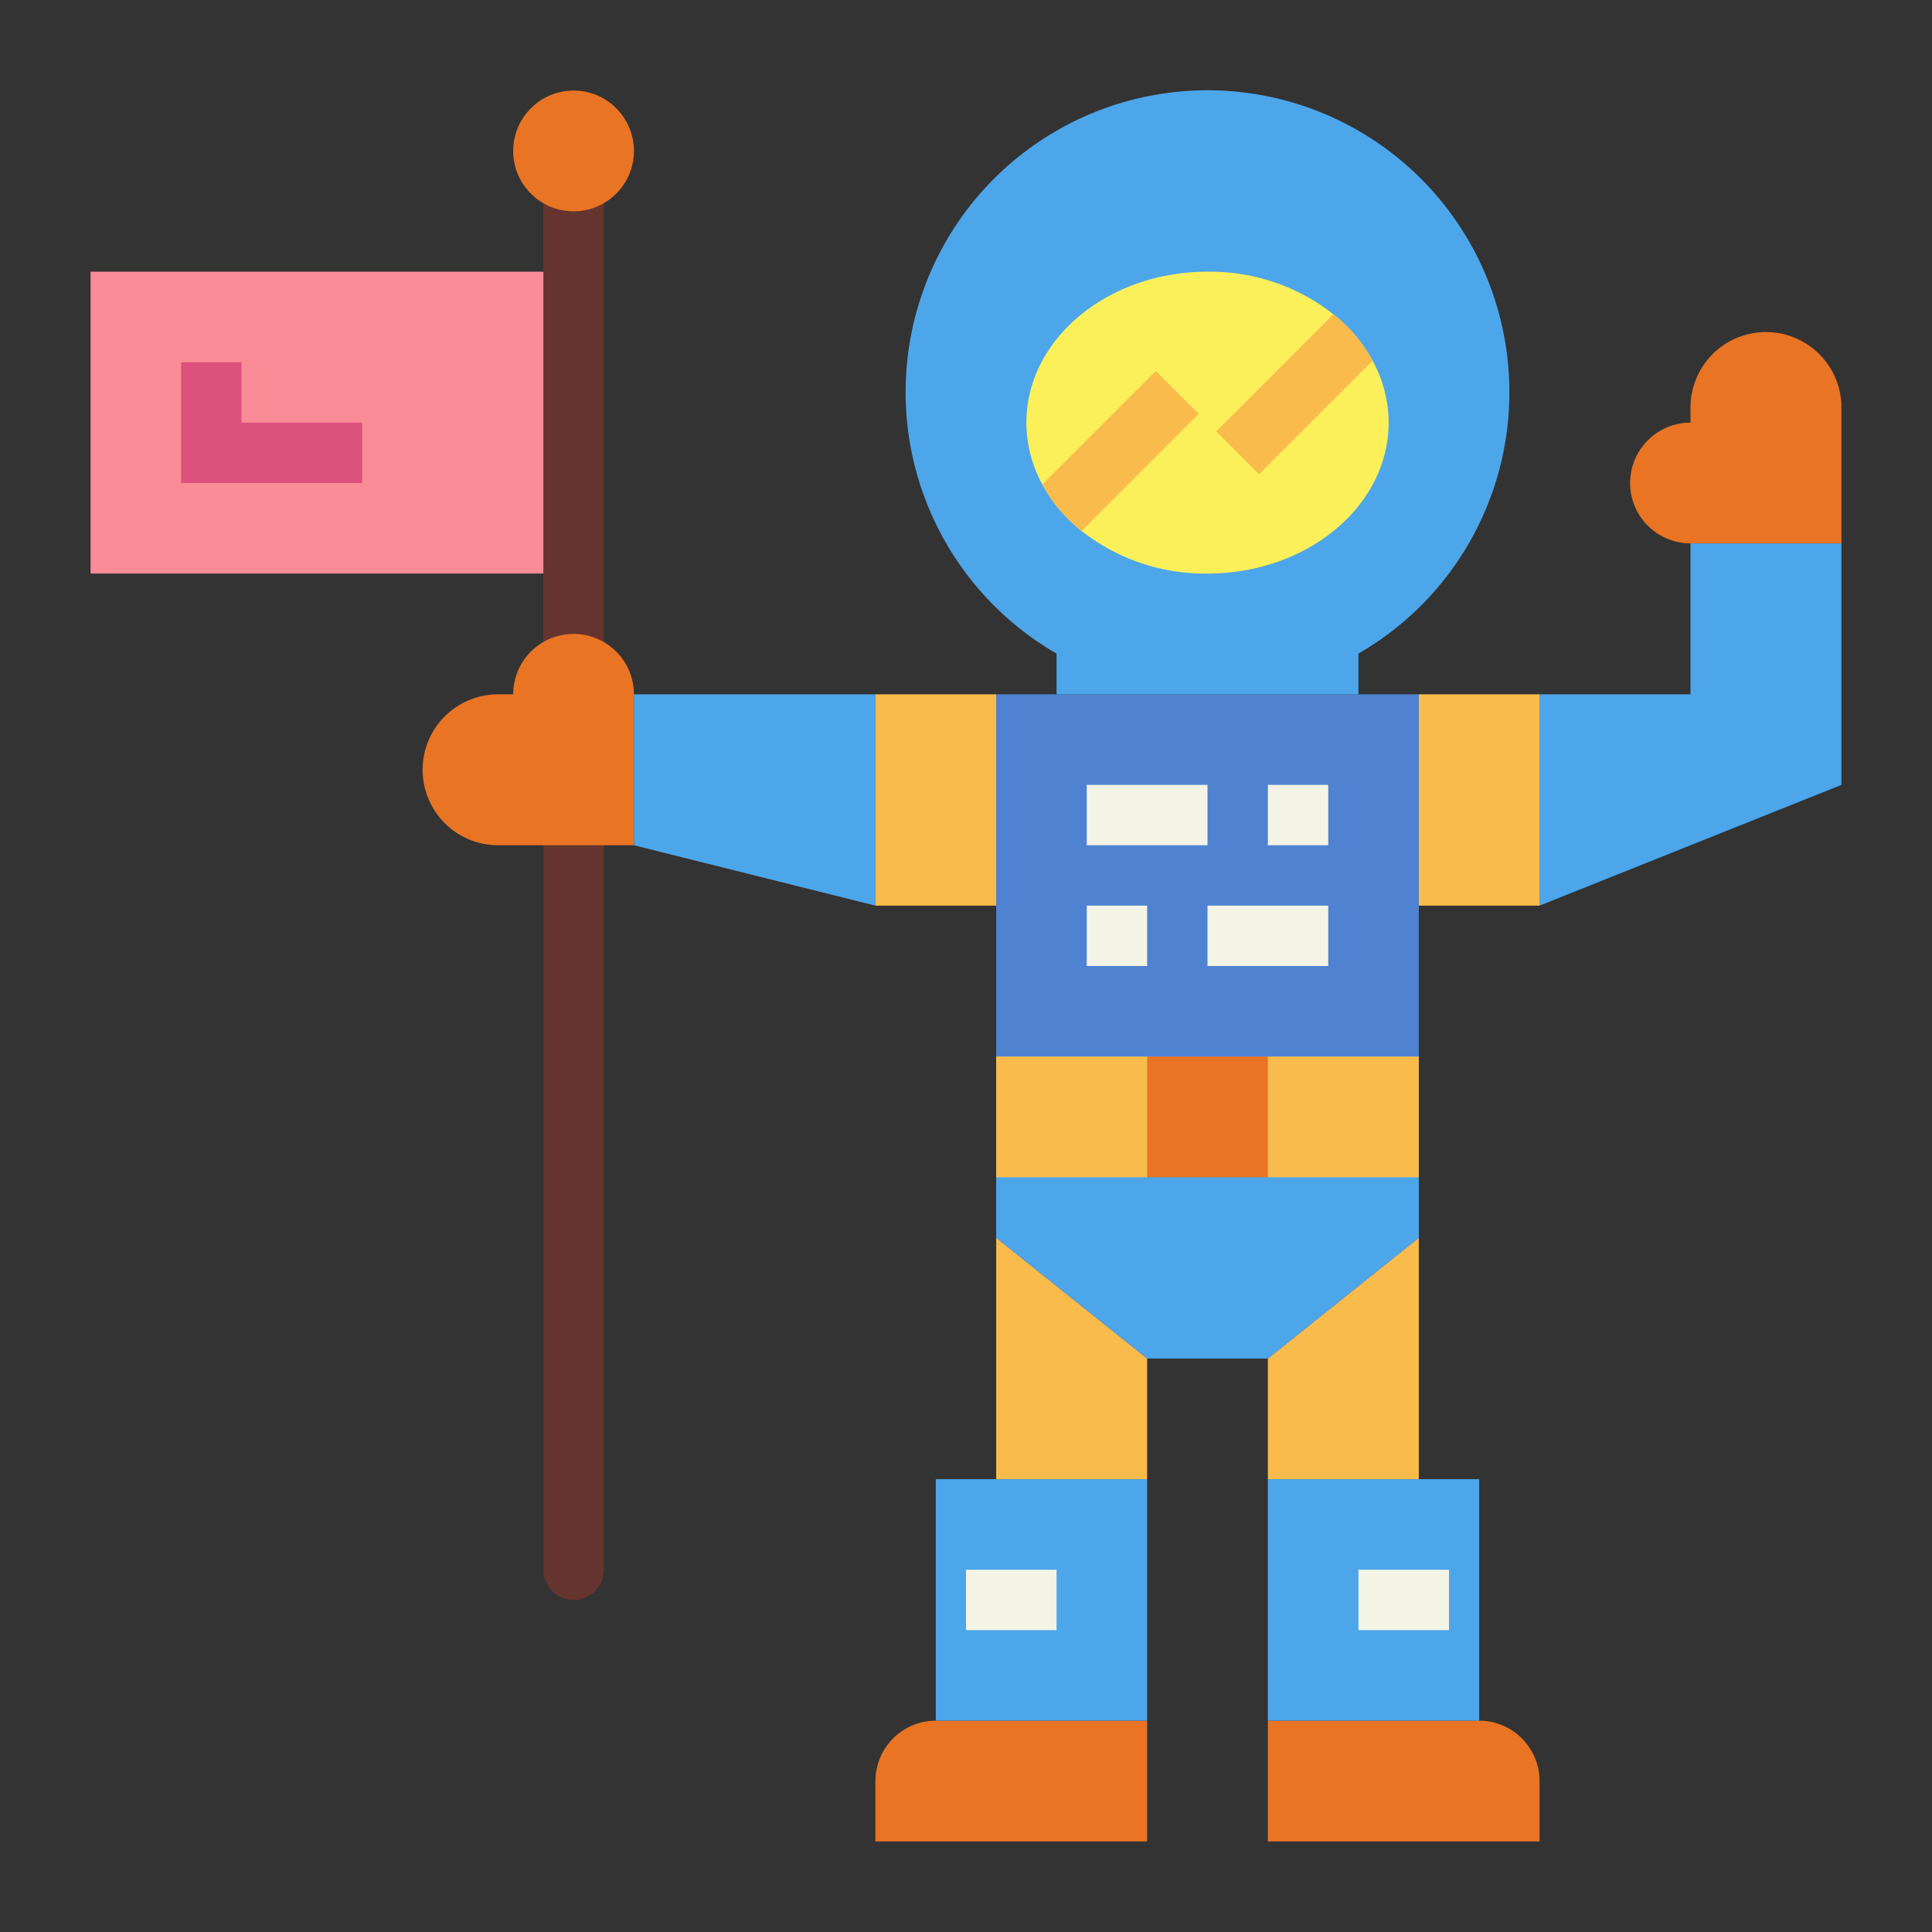 <svg height="512" viewBox="0 0 64 64" width="512" xmlns="http://www.w3.org/2000/svg"><rect x="0" y="0" width="64" height="64" fill="#333333" stroke="none"/><g id="flat"><path d="m3 9h16v10h-16z" fill="#f98c96"/><path d="m12 16h-6v-4h2v2h4z" fill="#db527d"/><path d="m18 6h2v16h-2z" fill="#66342e"/><path d="m19 53a1 1 0 0 1 -1-1v-25a1 1 0 0 1 2 0v25a1 1 0 0 1 -1 1z" fill="#66342e"/><path d="m42 45 5-4v8h-5z" fill="#f9bb4b"/><path d="m38 45-5-4v8h5z" fill="#f9bb4b"/><path d="m33 23v18l5 4h4l5-4v-18z" fill="#4f83d1"/><path d="m29 30-8-2v-5h8z" fill="#4da6ea"/><path d="m14 25.5a2.5 2.5 0 0 1 2.5-2.5h.5a2 2 0 0 1 2-2 2 2 0 0 1 2 2v5h-4.5a2.5 2.5 0 0 1 -2.5-2.5z" fill="#e97424"/><path d="m58.5 11a2.5 2.5 0 0 0 -2.5 2.5v.5a2 2 0 0 0 -2 2 2 2 0 0 0 2 2h5v-4.5a2.5 2.5 0 0 0 -2.5-2.5z" fill="#e97424"/><path d="m56 18v5h-5v7l10-4v-8z" fill="#4da6ea"/><path d="m47 23h4v7h-4z" fill="#f9bb4b"/><path d="m29 23h4v7h-4z" fill="#f9bb4b" transform="matrix(-1 0 0 -1 62 53)"/><g fill="#f4f4e6"><path d="m42 26h2v2h-2z"/><path d="m36 26h4v2h-4z"/><path d="m36 30h2v2h-2z"/><path d="m40 30h4v2h-4z"/></g><path d="m50 13a10 10 0 1 0 -15 8.651v1.349h10v-1.349a9.988 9.988 0 0 0 5-8.651z" fill="#4da6ea"/><path d="m33 35h14v6l-5 4h-4l-5-4z" fill="#4da6ea"/><path d="m38 35h4v4h-4z" fill="#e97424"/><path d="m33 35h5v4h-5z" fill="#f9bb4b"/><path d="m42 35h5v4h-5z" fill="#f9bb4b"/><path d="m42 57h9a0 0 0 0 1 0 0v4a0 0 0 0 1 0 0h-7a2 2 0 0 1 -2-2v-2a0 0 0 0 1 0 0z" fill="#e97424" transform="matrix(-1 0 0 -1 93 118)"/><path d="m42 49h7v8h-7z" fill="#4da6ea" transform="matrix(-1 0 0 -1 91 106)"/><path d="m45 52h3v2h-3z" fill="#f4f4e6"/><path d="m31 57h7a0 0 0 0 1 0 0v4a0 0 0 0 1 0 0h-9a0 0 0 0 1 0 0v-2a2 2 0 0 1 2-2z" fill="#e97424"/><path d="m31 49h7v8h-7z" fill="#4da6ea"/><path d="m32 52h3v2h-3z" fill="#f4f4e6"/><path d="m46 14c0 2.76-2.69 5-6 5a6.613 6.613 0 0 1 -4.17-1.41 5 5 0 0 1 -1.3-1.54 4.286 4.286 0 0 1 -.53-2.05c0-2.76 2.69-5 6-5a6.613 6.613 0 0 1 4.17 1.41 5 5 0 0 1 1.3 1.54 4.286 4.286 0 0 1 .53 2.05z" fill="#fcf05a"/><path d="m39.71 13.71-3.88 3.88a5 5 0 0 1 -1.3-1.54l3.76-3.76z" fill="#f9bb4b"/><path d="m45.47 11.95-3.76 3.76-1.42-1.42 3.88-3.88a5 5 0 0 1 1.3 1.54z" fill="#f9bb4b"/><circle cx="19" cy="5" fill="#e97424" r="2"/></g></svg>